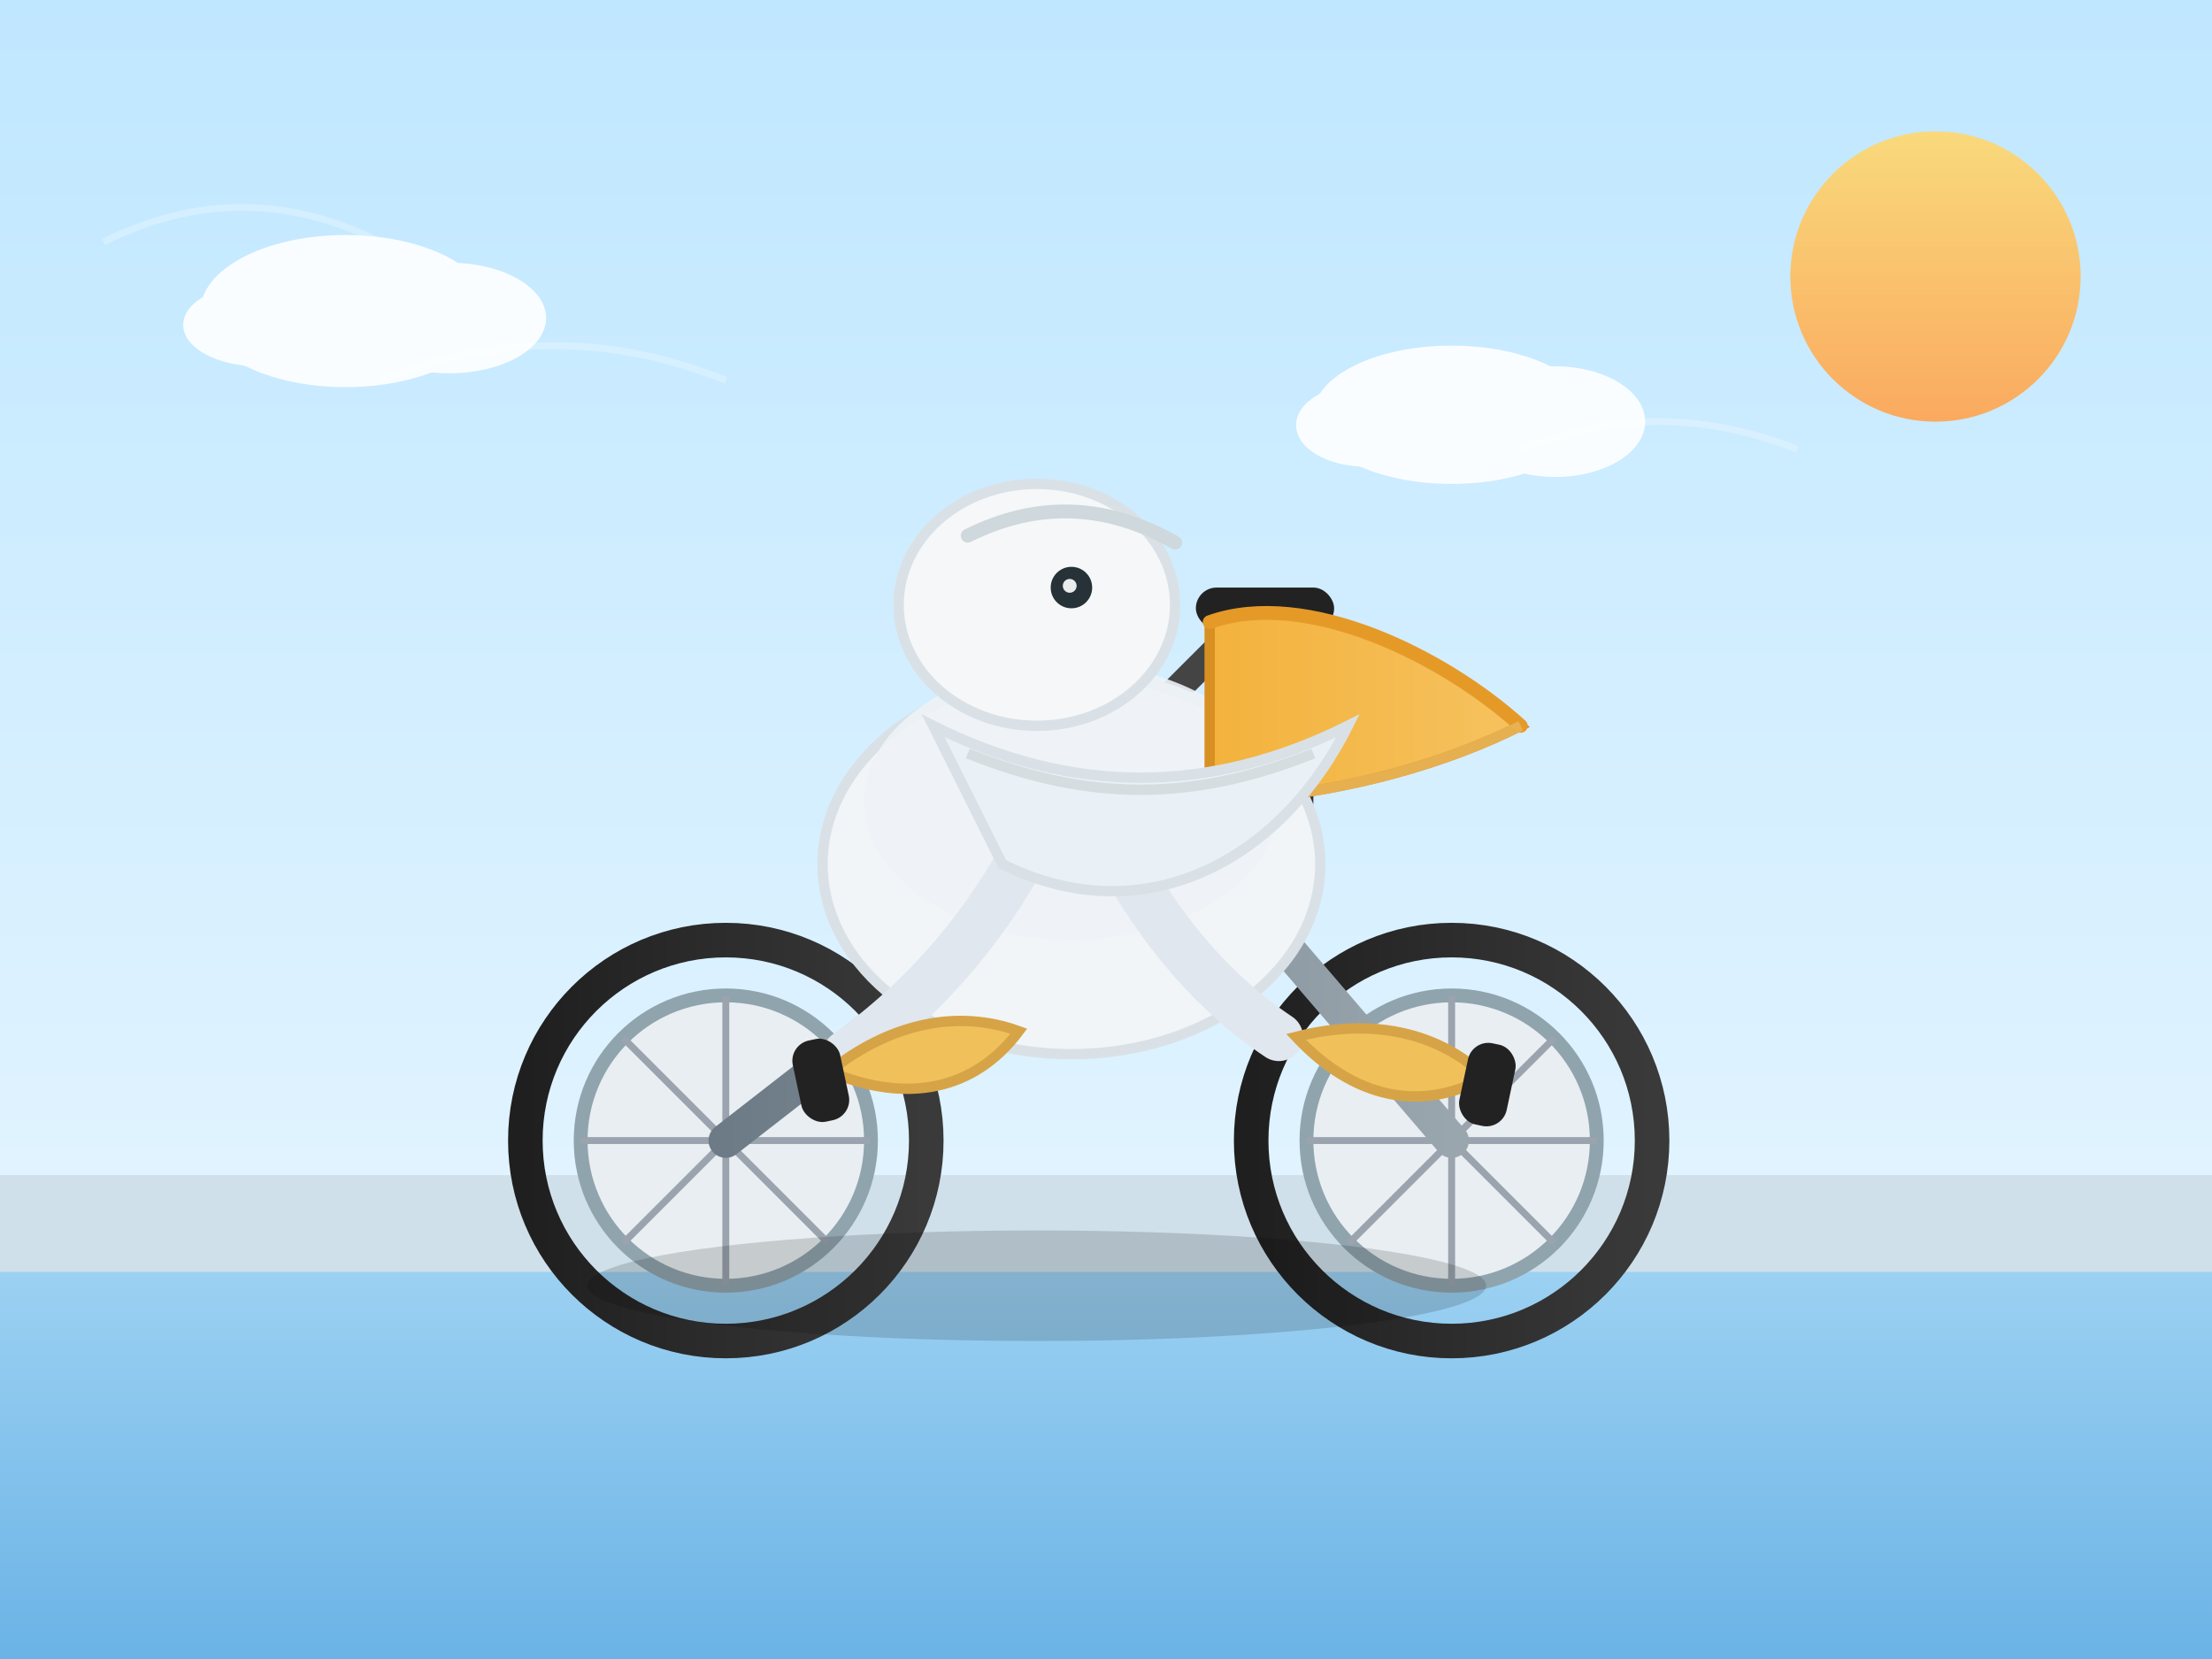 <?xml version="1.0" encoding="UTF-8" standalone="no"?>
<svg width="640" height="480" viewBox="0 0 640 480" xmlns="http://www.w3.org/2000/svg" role="img" aria-label="Pelican riding a bicycle">
  <title>Pelican Riding a Bicycle</title>
  <defs>
    <linearGradient id="bgGrad" x1="0" y1="0" x2="0" y2="1">
      <stop offset="0%" stop-color="#bfe7ff"/>
      <stop offset="100%" stop-color="#eef8ff"/>
    </linearGradient>
    <linearGradient id="sunGrad" x1="0" y1="0" x2="0" y2="1">
      <stop offset="0%" stop-color="#ffd86e"/>
      <stop offset="100%" stop-color="#ffa34d"/>
    </linearGradient>
    <linearGradient id="seaGrad" x1="0" y1="0" x2="0" y2="1">
      <stop offset="0%" stop-color="#9fd3f3"/>
      <stop offset="100%" stop-color="#6bb3e6"/>
    </linearGradient>
    <linearGradient id="steel" x1="0" y1="0" x2="1" y2="0">
      <stop offset="0%" stop-color="#6d7b86"/>
      <stop offset="100%" stop-color="#9aa6ae"/>
    </linearGradient>
    <linearGradient id="tire" x1="0" y1="0" x2="1" y2="0">
      <stop offset="0%" stop-color="#1f1f1f"/>
      <stop offset="100%" stop-color="#3a3a3a"/>
    </linearGradient>
    <linearGradient id="beakGrad" x1="0" y1="0" x2="1" y2="0">
      <stop offset="0%" stop-color="#f3b23c"/>
      <stop offset="100%" stop-color="#f6c25f"/>
    </linearGradient>
    <filter id="shadow" x="-30%" y="-30%" width="160%" height="160%">
      <feDropShadow dx="0" dy="2" stdDeviation="3" flood-color="#000" flood-opacity="0.25"/>
    </filter>
  </defs>

  <!-- Background -->
  <rect x="0" y="0" width="640" height="480" fill="url(#bgGrad)"/>
  <circle cx="560" cy="80" r="42" fill="url(#sunGrad)" opacity="0.9"/>

  <!-- Horizon and water -->
  <rect x="0" y="360" width="640" height="120" fill="url(#seaGrad)"/>
  <rect x="0" y="340" width="640" height="28" fill="#cfe0ea"/>

  <!-- Subtle clouds -->
  <g fill="#ffffff" opacity="0.9">
    <ellipse cx="100" cy="90" rx="42" ry="22"/>
    <ellipse cx="130" cy="92" rx="28" ry="16"/>
    <ellipse cx="75" cy="94" rx="22" ry="12"/>

    <ellipse cx="420" cy="120" rx="40" ry="20"/>
    <ellipse cx="450" cy="122" rx="26" ry="16"/>
    <ellipse cx="395" cy="123" rx="20" ry="12"/>
  </g>

  <!-- Scene group -->
  <g transform="translate(70,30)">

    <!-- Bicycle -->
    <g id="bike" filter="url(#shadow)">
      <!-- wheels -->
      <g transform="translate(140,300)">
        <circle r="58" fill="none" stroke="url(#tire)" stroke-width="10"/>
        <circle r="42" fill="#e9eef2" stroke="#90a4ae" stroke-width="4"/>
        <!-- spokes -->
        <g stroke="#9aa3ae" stroke-width="2">
          <line x1="0" y1="0" x2="42" y2="0"/>
          <line x1="0" y1="0" x2="-42" y2="0"/>
          <line x1="0" y1="0" x2="0" y2="42"/>
          <line x1="0" y1="0" x2="0" y2="-42"/>
          <line x1="0" y1="0" x2="29.7" y2="29.7"/>
          <line x1="0" y1="0" x2="-29.7" y2="29.7"/>
          <line x1="0" y1="0" x2="29.7" y2="-29.7"/>
          <line x1="0" y1="0" x2="-29.7" y2="-29.7"/>
        </g>
      </g>

      <g transform="translate(350,300)">
        <circle r="58" fill="none" stroke="url(#tire)" stroke-width="10"/>
        <circle r="42" fill="#e9eef2" stroke="#90a4ae" stroke-width="4"/>
        <g stroke="#9aa3ae" stroke-width="2">
          <line x1="0" y1="0" x2="42" y2="0"/>
          <line x1="0" y1="0" x2="-42" y2="0"/>
          <line x1="0" y1="0" x2="0" y2="42"/>
          <line x1="0" y1="0" x2="0" y2="-42"/>
          <line x1="0" y1="0" x2="29.7" y2="29.7"/>
          <line x1="0" y1="0" x2="-29.7" y2="29.7"/>
          <line x1="0" y1="0" x2="29.7" y2="-29.7"/>
          <line x1="0" y1="0" x2="-29.7" y2="-29.7"/>
        </g>
      </g>

      <!-- frame -->
      <g stroke="url(#steel)" stroke-width="10" fill="none" stroke-linecap="round">
        <path d="M140 300 L230 230 L290 230 L350 300"/>
        <path d="M230 230 L260 180"/>
        <circle cx="230" cy="230" r="7" fill="#607d8b"/>
        <circle cx="290" cy="230" r="7" fill="#607d8b"/>

        <!-- fork and handlebar stem -->
        <path d="M260 180 L290 150" stroke="#444" stroke-width="8"/>
        <!-- seat stay / chain stay hints -->
        <path d="M230 230 L198 260" stroke="#444" stroke-width="8"/>
      </g>

      <!-- handlebar -->
      <rect x="276" y="140" width="40" height="12" rx="6" fill="#222"/>
      <rect x="282" y="150" width="28" height="60" rx="8" fill="#333"/>

      <!-- crankset and pedals -->
      <g transform="translate(230,230)">
        <circle r="10" fill="#455a64"/>
        <path d="M0 0 L20 25" stroke="#455a64" stroke-width="8" stroke-linecap="round"/>
        <path d="M0 0 L-22 -26" stroke="#455a64" stroke-width="8" stroke-linecap="round"/>
        <rect x="20" y="25" width="16" height="6" rx="2" fill="#2f3441"/>
        <rect x="-38" y="-32" width="16" height="6" rx="2" fill="#2f3441"/>
      </g>
    </g>

    <!-- Pelican -->
    <g id="pelican" transform="translate(170,60)" filter="url(#shadow)">
      <!-- body -->
      <ellipse cx="70" cy="160" rx="72" ry="55" fill="#f2f5f8" stroke="#d9e1e7" stroke-width="3"/>
      <ellipse cx="70" cy="142" rx="60" ry="40" fill="#eef3f7" opacity="0.9"/>

      <!-- head and eye -->
      <g transform="translate(60,85)">
        <ellipse cx="0" cy="0" rx="40" ry="35" fill="#f5f7f9" stroke="#d9e1e7" stroke-width="3"/>
        <circle cx="10" cy="-5" r="6" fill="#263238"/>
        <circle cx="9.5" cy="-5.5" r="2" fill="#ffffff" opacity="0.9"/>
        <path d="M-20 -20 Q10 -35 40 -18" fill="none" stroke="#cfd8dc" stroke-width="4" stroke-linecap="round"/>
      </g>

      <!-- beak -->
      <g transform="translate(110,90)">
        <path d="M0 0 C 28 -10, 68 10, 90 30 C 70 40, 40 50, 0 52 Z" fill="url(#beakGrad)" stroke="#d89022" stroke-width="3"/>
        <path d="M0 0 C 28 -10, 68 10, 90 30" fill="none" stroke="#e59a28" stroke-width="4" stroke-linecap="round"/>
        <path d="M0 52 C 40 50, 70 40, 90 30" fill="none" stroke="#eab75b" stroke-width="3" opacity="0.8"/>
      </g>

      <!-- wings -->
      <path d="M80 150 Q100 190 130 210" fill="none" stroke="#e0e7ee" stroke-width="14" stroke-linecap="round"/>
      <path d="M60 150 Q40 190 5 215" fill="none" stroke="#e0e7ee" stroke-width="14" stroke-linecap="round"/>

      <!-- feet on pedals -->
      <g transform="translate(135,210) rotate(12)">
        <path d="M0 0 C 20 -10, 40 -10, 56 0 C 40 14, 20 14, 0 0 Z" fill="#f0c15b" stroke="#d6a446" stroke-width="3"/>
        <rect x="50" y="-10" width="14" height="24" rx="6" fill="#222"/>
      </g>
      <g transform="translate(0,220) rotate(-12)">
        <path d="M0 0 C 20 -10, 40 -10, 56 0 C 40 14, 20 14, 0 0 Z" fill="#f0c15b" stroke="#d6a446" stroke-width="3"/>
        <rect x="-10" y="-10" width="14" height="24" rx="6" fill="#222"/>
      </g>

      <!-- wing detail -->
      <g transform="translate(30,120)">
        <path d="M0 0 C 40 20, 80 20, 120 0 C 100 40, 60 60, 20 40 Z" fill="#eaf1f6" stroke="#d9e1e7" stroke-width="3"/>
        <path d="M10 8 C 45 22, 75 22, 110 8" fill="none" stroke="#cfd8dc" stroke-width="3" opacity="0.8"/>
      </g>
    </g>
  </g>

  <!-- Ground shadow -->
  <ellipse cx="300" cy="372" rx="130" ry="16" fill="#000" opacity="0.15"/>

  <!-- Light wind hints -->
  <g opacity="0.25" stroke="#ffffff" stroke-width="2" fill="none">
    <path d="M30 70 q40 -20 80 0" />
    <path d="M110 110 q50 -20 100 0" />
    <path d="M440 130 q40 -16 80 0" />
  </g>
</svg>
